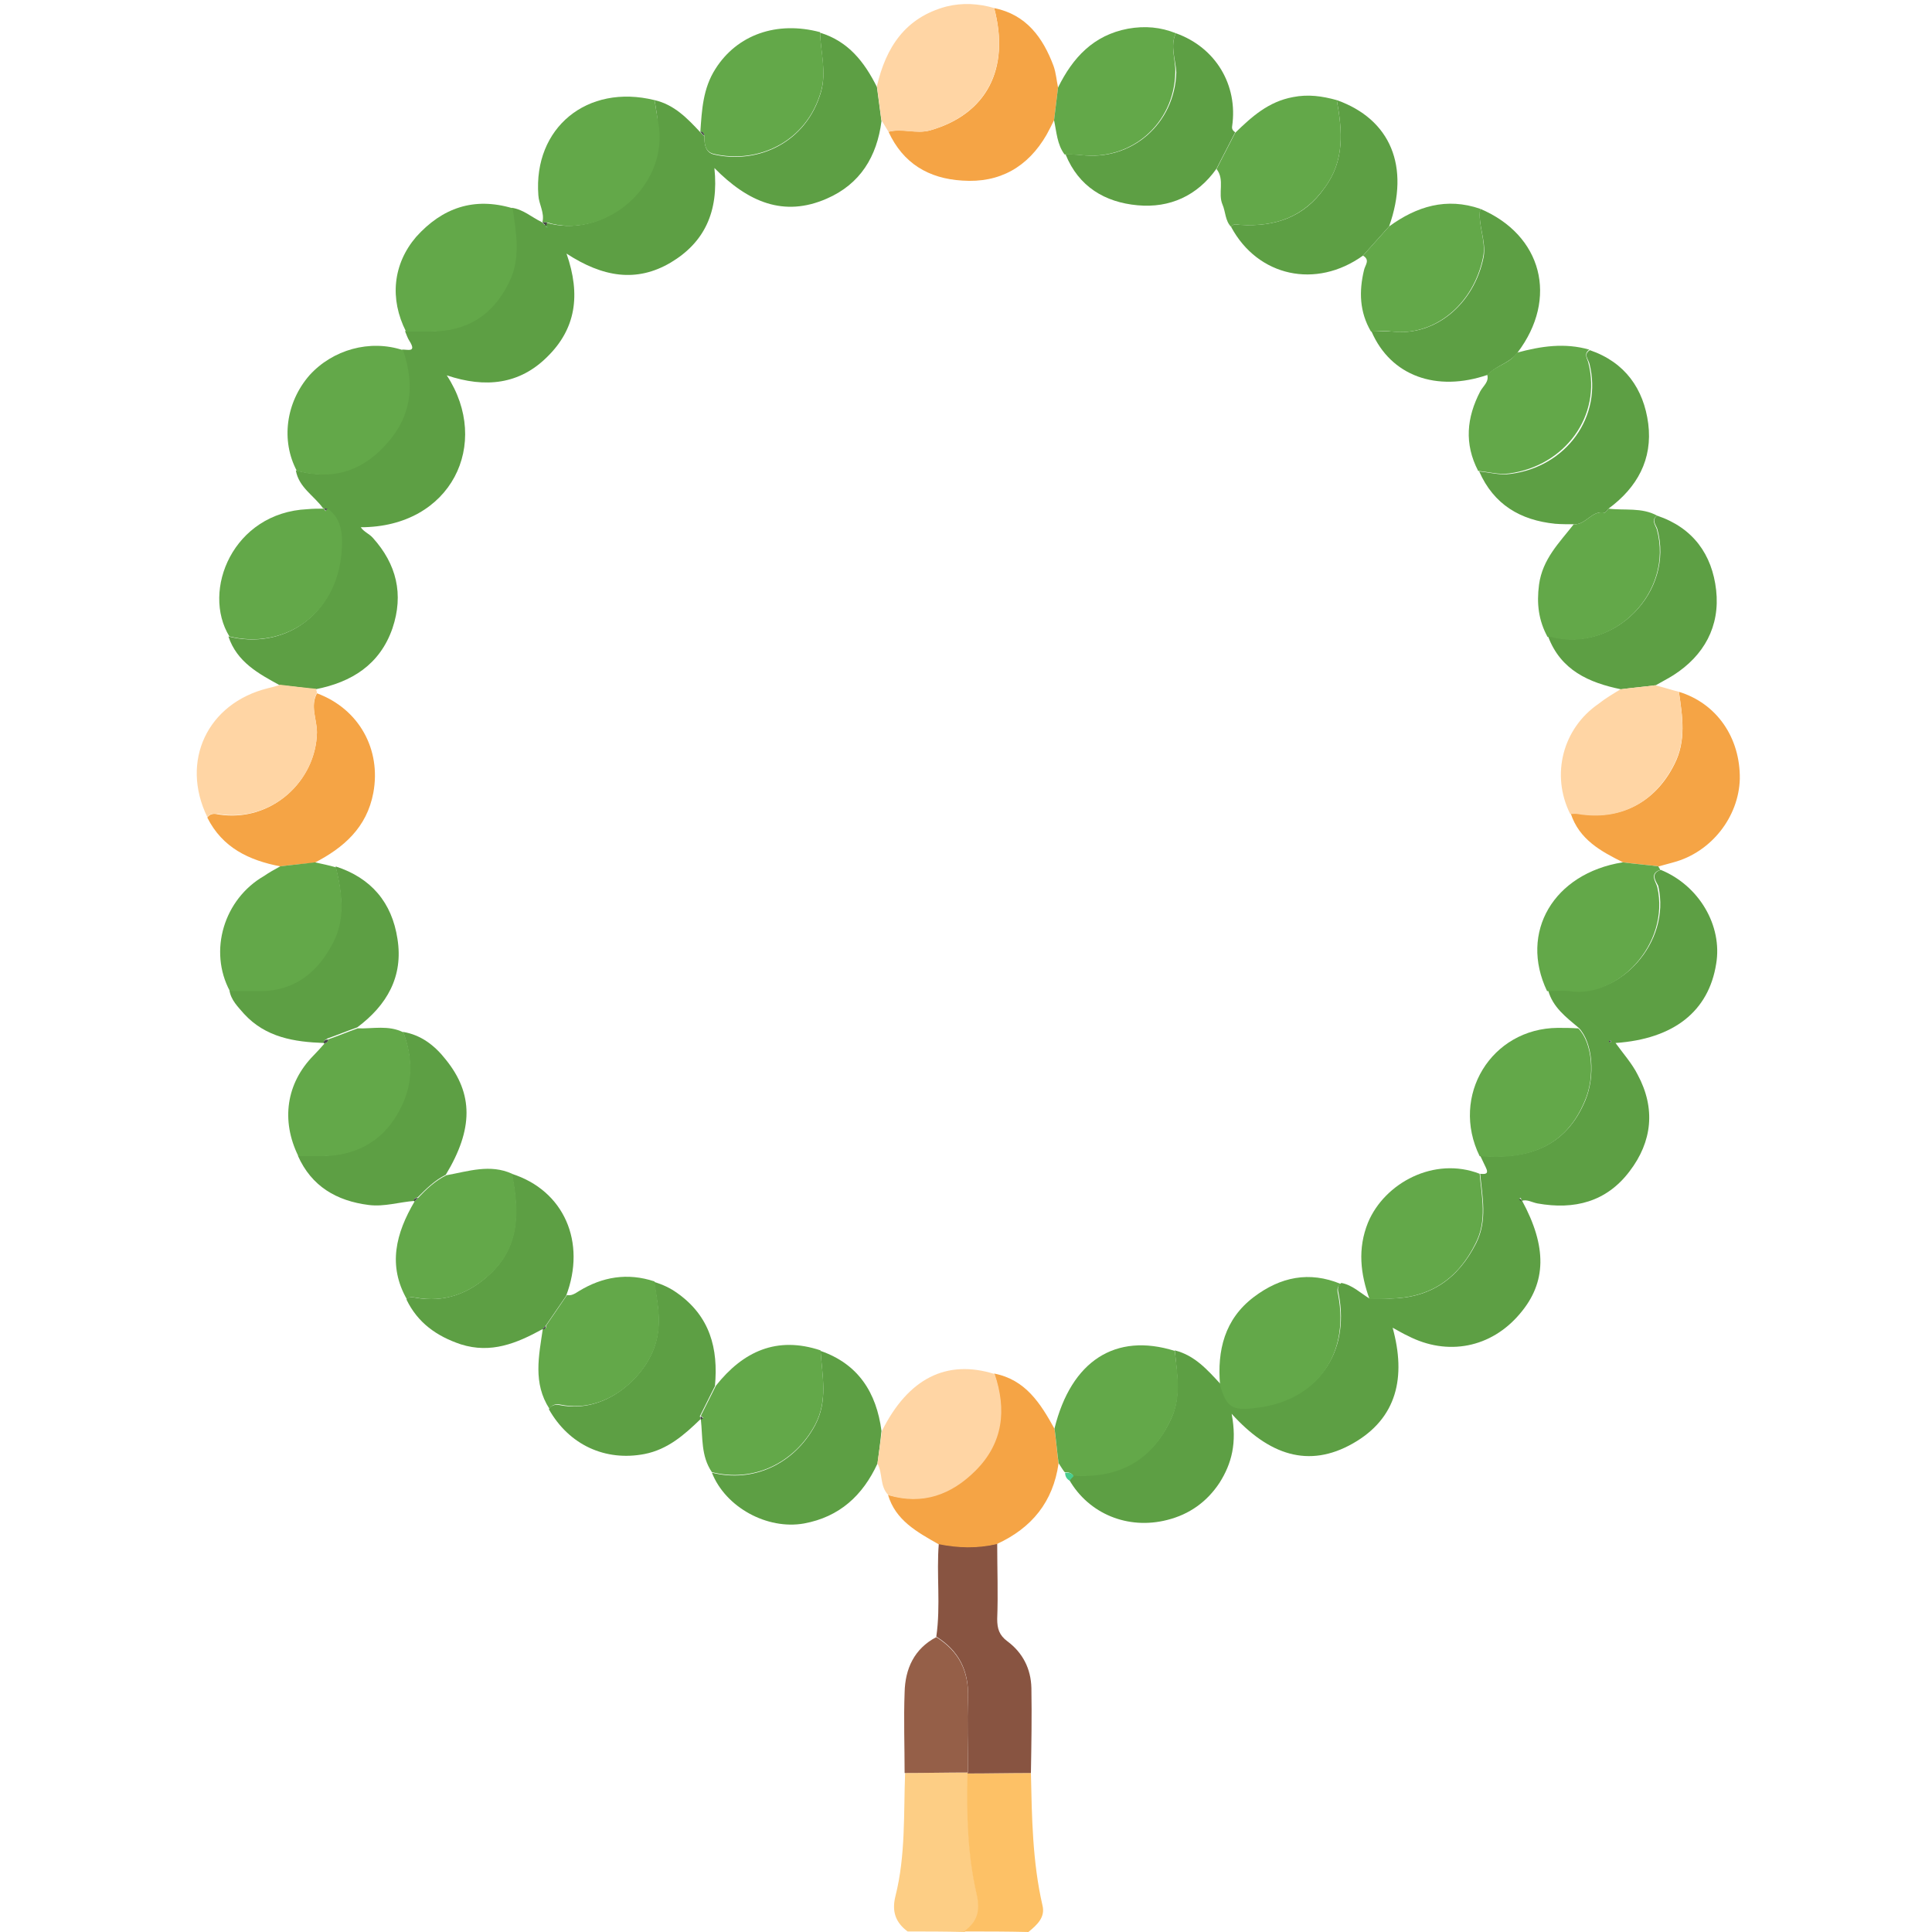 <svg width="40" height="40" viewBox="0 0 40 40" fill="none" xmlns="http://www.w3.org/2000/svg">
<g clip-path="url(#clip0_331_1282)">
<path d="M18.791 39.989C18.541 39.802 18.458 39.573 18.541 39.25C18.75 38.416 18.708 37.552 18.739 36.708C19.177 36.708 19.614 36.698 20.052 36.698L20.041 36.729C20.021 37.573 20.041 38.406 20.229 39.229C20.312 39.573 20.239 39.802 19.969 40C19.573 39.989 19.177 39.989 18.791 39.989Z" fill="#FDCE85"/>
<path d="M19.958 39.989C20.229 39.791 20.302 39.573 20.219 39.218C20.031 38.395 20.01 37.562 20.031 36.718C20.469 36.718 20.906 36.708 21.344 36.708C21.364 37.625 21.375 38.541 21.583 39.448C21.646 39.698 21.469 39.854 21.292 40C20.844 39.989 20.406 39.989 19.958 39.989Z" fill="#FDC166"/>
<path d="M13.552 2.073C13.958 2.166 14.229 2.448 14.5 2.739C14.531 2.771 14.552 2.791 14.583 2.823C14.583 2.989 14.604 3.156 14.781 3.198C15.687 3.406 16.698 2.958 17 1.896C17.114 1.479 16.989 1.083 16.979 0.677C17.562 0.854 17.896 1.281 18.156 1.802C18.187 2.041 18.219 2.271 18.25 2.51C18.156 3.239 17.812 3.812 17.114 4.114C16.229 4.5 15.489 4.187 14.791 3.479C14.885 4.385 14.583 5.021 13.885 5.437C13.177 5.854 12.479 5.739 11.729 5.25C12.031 6.114 11.916 6.812 11.333 7.385C10.76 7.958 10.052 8.041 9.25 7.771C10.177 9.187 9.344 10.916 7.469 10.916C7.531 11.01 7.646 11.052 7.719 11.135C8.208 11.677 8.364 12.302 8.125 13.01C7.864 13.76 7.281 14.125 6.531 14.271C6.281 14.239 6.031 14.208 5.792 14.187C5.354 13.948 4.906 13.708 4.729 13.177C5.844 13.458 6.948 12.771 7.052 11.427C7.073 11.135 7.083 10.75 6.76 10.531C6.739 10.531 6.719 10.531 6.687 10.521C6.5 10.26 6.187 10.093 6.125 9.739C6.823 9.927 7.417 9.771 7.927 9.239C8.489 8.656 8.583 7.979 8.323 7.239C8.427 7.229 8.635 7.312 8.479 7.062C8.437 7 8.416 6.927 8.385 6.854C8.552 6.854 8.719 6.854 8.896 6.854C9.646 6.854 10.166 6.521 10.51 5.854C10.771 5.343 10.666 4.823 10.594 4.302C10.833 4.333 11.01 4.5 11.208 4.593C11.239 4.614 11.26 4.646 11.291 4.666C11.291 4.677 11.302 4.687 11.302 4.698C11.302 4.698 11.312 4.698 11.323 4.708C11.312 4.698 11.302 4.687 11.281 4.677C11.281 4.656 11.291 4.625 11.291 4.604C12.469 4.968 13.771 3.896 13.614 2.646C13.625 2.458 13.583 2.271 13.552 2.073Z" fill="#5D9F44"/>
<path d="M34.385 18.01C35.177 18.333 35.666 19.166 35.531 19.958C35.375 20.937 34.656 21.51 33.448 21.594C33.614 21.823 33.791 22.021 33.906 22.25C34.281 22.948 34.208 23.635 33.739 24.25C33.26 24.885 32.594 25.052 31.833 24.916C31.719 24.896 31.614 24.823 31.5 24.864C31.5 24.844 31.489 24.823 31.489 24.802C31.479 24.802 31.469 24.812 31.458 24.812C31.479 24.823 31.489 24.844 31.51 24.854C32.031 25.812 32.021 26.552 31.469 27.198C30.875 27.906 29.969 28.083 29.146 27.656C29.052 27.614 28.969 27.562 28.833 27.489C29.114 28.51 28.927 29.364 28.01 29.885C27.094 30.406 26.271 30.125 25.5 29.271C25.614 29.875 25.5 30.302 25.25 30.698C24.989 31.094 24.625 31.354 24.166 31.469C23.354 31.677 22.541 31.344 22.135 30.635C22.166 30.604 22.198 30.573 22.219 30.541C23.156 30.594 23.854 30.229 24.25 29.364C24.458 28.906 24.364 28.427 24.323 27.958C24.739 28.062 25 28.364 25.271 28.656C25.406 29.125 25.521 29.198 26.052 29.125C27.271 28.958 27.948 28.021 27.719 26.802C27.698 26.708 27.677 26.625 27.771 26.562C28 26.604 28.166 26.771 28.354 26.885C28.5 26.885 28.635 26.885 28.781 26.885C29.614 26.875 30.187 26.479 30.562 25.739C30.802 25.26 30.687 24.781 30.646 24.302C30.75 24.312 30.833 24.312 30.76 24.166C30.719 24.083 30.687 24.01 30.646 23.927C31.614 24.01 32.416 23.76 32.823 22.781C33.031 22.281 32.979 21.583 32.687 21.281C32.427 21.062 32.146 20.854 32.052 20.5C32.208 20.5 32.364 20.479 32.521 20.5C33.5 20.656 34.604 19.541 34.333 18.344C34.302 18.271 34.146 18.083 34.385 18.01ZM33.333 21.541C33.323 21.552 33.312 21.552 33.312 21.562C33.323 21.573 33.323 21.583 33.333 21.583C33.344 21.583 33.354 21.573 33.354 21.562C33.354 21.552 33.344 21.541 33.333 21.541Z" fill="#5D9F44"/>
<path d="M21.344 36.708C20.906 36.708 20.469 36.718 20.031 36.718L20.041 36.687C20.041 36.177 20.021 35.656 20.041 35.145C20.062 34.593 19.854 34.177 19.385 33.885C19.479 33.239 19.385 32.593 19.437 31.958C19.844 32.041 20.239 32.052 20.646 31.958C20.646 32.479 20.666 33 20.646 33.52C20.646 33.718 20.687 33.854 20.854 33.979C21.177 34.218 21.344 34.552 21.354 34.948C21.364 35.541 21.354 36.125 21.344 36.708Z" fill="#885441"/>
<path d="M20.583 0.167C21.25 0.302 21.594 0.781 21.812 1.364C21.864 1.51 21.875 1.667 21.906 1.812C21.875 2.042 21.854 2.26 21.823 2.489C21.771 2.594 21.719 2.698 21.667 2.792C21.281 3.458 20.698 3.792 19.927 3.739C19.229 3.698 18.698 3.385 18.396 2.729C18.677 2.646 18.969 2.781 19.26 2.698C20.427 2.364 20.917 1.427 20.583 0.167Z" fill="#F5A445"/>
<path d="M6.708 21.594C6.094 21.573 5.5 21.479 5.052 20.99C4.927 20.844 4.781 20.708 4.75 20.5C4.948 20.5 5.135 20.5 5.333 20.5C6.083 20.51 6.573 20.115 6.896 19.479C7.146 18.979 7.073 18.458 6.948 17.938C7.688 18.177 8.115 18.688 8.229 19.438C8.354 20.219 8.01 20.812 7.396 21.271C7.188 21.344 6.99 21.427 6.781 21.5C6.75 21.531 6.688 21.531 6.708 21.594Z" fill="#5D9F44"/>
<path d="M5.802 17.937C5.156 17.812 4.604 17.552 4.292 16.927C4.354 16.833 4.448 16.844 4.531 16.864C5.625 17.031 6.542 16.166 6.562 15.166C6.562 14.896 6.417 14.625 6.562 14.354C7.437 14.677 7.896 15.521 7.729 16.416C7.594 17.135 7.114 17.552 6.51 17.864C6.281 17.885 6.042 17.906 5.802 17.937Z" fill="#F5A445"/>
<path d="M32.917 7.25C33.646 7.5 34.031 8.052 34.125 8.771C34.219 9.51 33.896 10.094 33.302 10.531C33.281 10.562 33.25 10.583 33.229 10.615C32.958 10.552 32.833 10.875 32.583 10.854C32.458 10.854 32.323 10.854 32.198 10.844C31.479 10.771 30.927 10.448 30.625 9.76C30.844 9.781 31.062 9.844 31.271 9.812C32.427 9.667 33.188 8.625 32.906 7.521C32.875 7.427 32.781 7.333 32.917 7.25Z" fill="#5D9F44"/>
<path d="M24.344 0.688C25.167 0.979 25.635 1.76 25.51 2.615C25.5 2.677 25.531 2.708 25.573 2.74C25.448 2.99 25.312 3.24 25.188 3.49C24.792 4.052 24.219 4.312 23.552 4.25C22.875 4.188 22.333 3.865 22.062 3.198C22.167 3.198 22.271 3.198 22.375 3.208C23.427 3.344 24.323 2.562 24.354 1.5C24.344 1.24 24.219 0.958 24.344 0.688Z" fill="#5D9F44"/>
<path d="M30.646 4.323C31.927 4.864 32.271 6.177 31.417 7.302C31.26 7.521 30.979 7.562 30.802 7.76C29.739 8.125 28.792 7.781 28.396 6.864C28.542 6.864 28.677 6.854 28.823 6.864C29.698 6.969 30.521 6.312 30.719 5.312C30.771 4.979 30.594 4.656 30.646 4.323Z" fill="#5D9F44"/>
<path d="M11.229 27.52C10.698 27.812 10.166 28.031 9.541 27.833C9.041 27.666 8.646 27.385 8.416 26.906C8.458 26.843 8.521 26.854 8.583 26.864C9.198 26.979 9.729 26.781 10.166 26.354C10.771 25.77 10.739 25.041 10.594 24.302C11.677 24.645 12.146 25.718 11.719 26.833C11.573 27.041 11.437 27.25 11.291 27.458C11.281 27.468 11.25 27.5 11.229 27.52Z" fill="#5D9F44"/>
<path d="M34.76 14.323C35.542 14.562 36.031 15.271 36.021 16.125C36 16.916 35.427 17.646 34.646 17.854C34.542 17.885 34.448 17.906 34.344 17.937C34.094 17.906 33.844 17.885 33.604 17.854C33.146 17.625 32.698 17.385 32.521 16.844C32.573 16.844 32.625 16.833 32.677 16.844C33.552 16.989 34.271 16.614 34.667 15.823C34.917 15.333 34.833 14.833 34.76 14.323Z" fill="#F5A445"/>
<path d="M34.312 10.677C35.052 10.927 35.448 11.479 35.531 12.218C35.614 12.968 35.281 13.573 34.646 13.979C34.531 14.052 34.406 14.114 34.281 14.187C34.042 14.218 33.802 14.239 33.562 14.271C32.896 14.135 32.312 13.875 32.052 13.177C32.073 13.177 32.104 13.177 32.125 13.177C33.406 13.521 34.677 12.26 34.312 10.948C34.281 10.864 34.187 10.76 34.312 10.677Z" fill="#5D9F44"/>
<path d="M27.677 2.073C28.792 2.469 29.198 3.448 28.76 4.687C28.583 4.885 28.396 5.094 28.219 5.292C27.25 5.989 26.042 5.729 25.489 4.698C25.542 4.614 25.614 4.656 25.687 4.656C26.396 4.698 27 4.5 27.427 3.885C27.844 3.323 27.792 2.708 27.677 2.073Z" fill="#5D9F44"/>
<path d="M8.583 24.864C8.271 24.885 7.958 24.989 7.635 24.948C6.969 24.864 6.448 24.562 6.167 23.927C6.333 23.927 6.5 23.927 6.667 23.927C7.417 23.916 7.979 23.573 8.302 22.895C8.541 22.395 8.541 21.875 8.344 21.364C8.719 21.427 9 21.645 9.229 21.937C9.802 22.645 9.802 23.375 9.229 24.323C9 24.437 8.823 24.614 8.646 24.791C8.614 24.802 8.562 24.802 8.583 24.864Z" fill="#5D9F44"/>
<path d="M14.5 29.385C14.167 29.708 13.823 30.01 13.344 30.104C12.531 30.26 11.781 29.916 11.364 29.177C11.417 29.083 11.51 29.073 11.604 29.094C12.531 29.271 13.333 28.531 13.552 27.875C13.708 27.416 13.614 26.989 13.542 26.541C13.719 26.594 13.875 26.666 14.021 26.771C14.698 27.25 14.875 27.916 14.802 28.698C14.698 28.906 14.594 29.114 14.489 29.323C14.5 29.344 14.5 29.364 14.5 29.385Z" fill="#5D9F44"/>
<path d="M20.635 31.969C20.229 32.062 19.833 32.052 19.427 31.969C18.989 31.719 18.541 31.479 18.385 30.948C19.094 31.156 19.687 30.938 20.187 30.438C20.76 29.865 20.823 29.177 20.583 28.438C21.229 28.562 21.541 29.052 21.833 29.583C21.864 29.823 21.885 30.062 21.916 30.302C21.802 31.094 21.364 31.635 20.635 31.969Z" fill="#F5A445"/>
<path d="M18.167 30.302C17.864 30.958 17.385 31.406 16.646 31.542C15.885 31.677 15.021 31.208 14.739 30.49C15.604 30.708 16.448 30.302 16.875 29.51C17.146 29 17.021 28.49 16.989 27.969C17.771 28.24 18.146 28.833 18.25 29.625C18.229 29.844 18.198 30.073 18.167 30.302Z" fill="#5D9F44"/>
<path d="M21.917 30.292C21.885 30.052 21.864 29.812 21.833 29.573C22.177 28.177 23.094 27.583 24.323 27.969C24.375 28.437 24.469 28.917 24.25 29.375C23.854 30.25 23.156 30.614 22.219 30.552C22.177 30.489 22.114 30.479 22.042 30.479C22 30.427 21.958 30.354 21.917 30.292Z" fill="#63A849"/>
<path d="M16.989 27.958C17.021 28.479 17.146 28.99 16.875 29.5C16.448 30.292 15.604 30.698 14.739 30.479C14.51 30.146 14.552 29.76 14.51 29.385C14.531 29.375 14.552 29.365 14.562 29.354C14.541 29.344 14.531 29.323 14.51 29.312C14.614 29.104 14.719 28.896 14.823 28.688C15.385 27.979 16.083 27.656 16.989 27.958Z" fill="#63A849"/>
<path d="M8.656 24.802C8.833 24.614 9.01 24.448 9.24 24.333C9.698 24.25 10.146 24.094 10.604 24.302C10.75 25.052 10.781 25.771 10.177 26.354C9.729 26.781 9.208 26.979 8.594 26.864C8.521 26.854 8.469 26.844 8.427 26.906C8.021 26.198 8.198 25.531 8.583 24.875H8.573C8.604 24.844 8.635 24.823 8.656 24.802Z" fill="#63A849"/>
<path d="M28.219 5.292C28.396 5.094 28.583 4.885 28.76 4.688C29.333 4.271 29.948 4.083 30.646 4.323C30.594 4.656 30.771 4.979 30.708 5.313C30.51 6.313 29.688 6.969 28.812 6.865C28.677 6.844 28.531 6.865 28.385 6.865C28.146 6.458 28.135 6.031 28.24 5.594C28.26 5.49 28.375 5.385 28.219 5.292Z" fill="#63A849"/>
<path d="M34.312 10.677C34.177 10.76 34.271 10.865 34.302 10.958C34.666 12.271 33.396 13.531 32.114 13.188C32.094 13.177 32.062 13.188 32.041 13.188C31.854 12.844 31.812 12.5 31.864 12.104C31.937 11.573 32.281 11.24 32.583 10.854C32.833 10.875 32.958 10.552 33.229 10.615C33.25 10.583 33.281 10.562 33.302 10.531C33.635 10.573 33.989 10.5 34.312 10.677Z" fill="#63A849"/>
<path d="M16.979 0.666C16.99 1.073 17.115 1.468 17 1.885C16.698 2.948 15.688 3.396 14.781 3.187C14.594 3.146 14.583 2.979 14.583 2.812C14.573 2.771 14.562 2.729 14.5 2.729C14.531 2.281 14.552 1.833 14.812 1.427C15.26 0.718 16.083 0.427 16.979 0.666Z" fill="#63A849"/>
<path d="M6.781 10.531C7.104 10.75 7.094 11.135 7.073 11.427C6.969 12.76 5.854 13.448 4.75 13.177C4.166 12.229 4.823 10.615 6.364 10.542C6.479 10.531 6.594 10.531 6.708 10.531C6.719 10.552 6.729 10.562 6.739 10.583C6.75 10.562 6.76 10.552 6.781 10.531Z" fill="#63A849"/>
<path d="M27.677 2.073C27.792 2.708 27.844 3.323 27.427 3.885C26.99 4.5 26.396 4.698 25.688 4.656C25.615 4.656 25.542 4.614 25.49 4.698C25.365 4.573 25.375 4.385 25.312 4.239C25.208 4 25.365 3.729 25.188 3.5C25.312 3.25 25.448 3 25.573 2.75C25.917 2.416 26.26 2.104 26.771 2.01C27.083 1.948 27.375 1.989 27.677 2.073Z" fill="#63A849"/>
<path d="M13.552 26.531C13.614 26.979 13.719 27.406 13.562 27.864C13.344 28.531 12.541 29.271 11.614 29.083C11.521 29.062 11.437 29.073 11.375 29.167C11.031 28.635 11.156 28.073 11.239 27.51C11.302 27.521 11.312 27.479 11.312 27.437C11.458 27.229 11.594 27.021 11.739 26.812C11.833 26.833 11.906 26.781 11.989 26.729C12.469 26.437 12.989 26.344 13.552 26.531Z" fill="#63A849"/>
<path d="M8.354 21.375C8.552 21.895 8.552 22.416 8.313 22.906C7.99 23.583 7.427 23.927 6.677 23.937C6.51 23.937 6.344 23.937 6.177 23.937C5.813 23.198 5.927 22.427 6.49 21.854C6.573 21.77 6.646 21.687 6.719 21.604H6.708C6.75 21.593 6.792 21.583 6.792 21.52C7 21.448 7.198 21.364 7.406 21.291C7.719 21.302 8.042 21.218 8.354 21.375Z" fill="#63A849"/>
<path d="M18.166 30.302C18.198 30.073 18.229 29.843 18.26 29.625C18.802 28.541 19.594 28.135 20.594 28.448C20.844 29.187 20.771 29.875 20.198 30.448C19.698 30.948 19.104 31.166 18.396 30.958C18.208 30.77 18.281 30.5 18.166 30.302Z" fill="#FFD5A4"/>
<path d="M13.552 2.073C13.583 2.26 13.614 2.458 13.646 2.646C13.791 3.896 12.5 4.969 11.323 4.604C11.291 4.604 11.26 4.604 11.229 4.604C11.281 4.406 11.156 4.229 11.146 4.042C11.041 2.646 12.156 1.729 13.552 2.073Z" fill="#63A849"/>
<path d="M33.594 17.854C33.844 17.885 34.094 17.906 34.333 17.937C34.344 17.958 34.364 17.989 34.375 18.01C34.135 18.083 34.291 18.271 34.312 18.364C34.583 19.552 33.479 20.677 32.5 20.521C32.344 20.5 32.187 20.521 32.031 20.521C31.448 19.302 32.166 18.083 33.594 17.854Z" fill="#63A849"/>
<path d="M33.552 14.271C33.791 14.24 34.031 14.219 34.271 14.188C34.437 14.229 34.594 14.281 34.76 14.323C34.833 14.833 34.916 15.333 34.656 15.833C34.25 16.625 33.541 17 32.666 16.854C32.614 16.844 32.562 16.854 32.51 16.854C32.104 16.042 32.354 15.083 33.094 14.573C33.239 14.458 33.396 14.365 33.552 14.271Z" fill="#FFD5A4"/>
<path d="M8.344 7.25C8.604 8 8.51 8.667 7.948 9.25C7.448 9.781 6.844 9.938 6.146 9.75C5.813 9.125 5.917 8.333 6.406 7.771C6.885 7.24 7.656 7.021 8.344 7.25Z" fill="#63A849"/>
<path d="M6.562 14.343C6.417 14.614 6.562 14.885 6.562 15.156C6.552 16.156 5.635 17.031 4.531 16.854C4.437 16.843 4.354 16.833 4.292 16.916C3.729 15.76 4.292 14.562 5.542 14.25C5.625 14.229 5.719 14.208 5.802 14.177C6.052 14.208 6.302 14.239 6.542 14.26C6.552 14.302 6.562 14.323 6.562 14.343Z" fill="#FFD5A4"/>
<path d="M5.802 17.937C6.041 17.906 6.281 17.885 6.521 17.854C6.666 17.885 6.812 17.916 6.958 17.958C7.083 18.479 7.156 19 6.906 19.5C6.583 20.135 6.094 20.531 5.344 20.521C5.146 20.521 4.958 20.521 4.76 20.521C4.312 19.687 4.635 18.614 5.469 18.135C5.573 18.062 5.687 18 5.802 17.937Z" fill="#63A849"/>
<path d="M30.792 7.76C30.969 7.562 31.26 7.531 31.406 7.302C31.906 7.166 32.396 7.093 32.906 7.239C32.781 7.323 32.865 7.427 32.885 7.51C33.167 8.614 32.396 9.646 31.25 9.802C31.042 9.833 30.823 9.771 30.604 9.75C30.312 9.187 30.365 8.646 30.646 8.104C30.708 7.989 30.833 7.906 30.792 7.76Z" fill="#63A849"/>
<path d="M24.344 0.688C24.219 0.958 24.344 1.229 24.333 1.5C24.312 2.562 23.416 3.344 22.354 3.208C22.25 3.198 22.146 3.198 22.041 3.198C21.885 2.99 21.875 2.729 21.823 2.49C21.854 2.26 21.875 2.042 21.906 1.812C22.208 1.198 22.635 0.729 23.354 0.594C23.708 0.531 24.031 0.562 24.344 0.688Z" fill="#63A849"/>
<path d="M10.614 4.312C10.687 4.833 10.791 5.354 10.531 5.864C10.198 6.531 9.666 6.864 8.916 6.864C8.75 6.864 8.583 6.864 8.406 6.864C8.062 6.187 8.135 5.468 8.614 4.906C9.156 4.302 9.812 4.073 10.614 4.312Z" fill="#63A849"/>
<path d="M20.583 0.166C20.917 1.427 20.417 2.364 19.26 2.698C18.969 2.781 18.688 2.656 18.396 2.729C18.344 2.646 18.302 2.573 18.25 2.489C18.219 2.25 18.188 2.021 18.156 1.781C18.344 0.979 18.74 0.364 19.594 0.135C19.927 0.052 20.26 0.073 20.583 0.166Z" fill="#FFD5A4"/>
<path d="M19.385 33.895C19.854 34.187 20.062 34.604 20.041 35.156C20.021 35.666 20.041 36.187 20.041 36.698C19.604 36.698 19.166 36.708 18.729 36.708C18.729 36.156 18.708 35.593 18.729 35.041C18.739 34.552 18.927 34.135 19.385 33.895Z" fill="#955F48"/>
<path d="M22.052 30.489C22.125 30.489 22.187 30.489 22.229 30.562C22.198 30.593 22.167 30.625 22.146 30.656C22.073 30.614 22.052 30.552 22.052 30.489Z" fill="#48CC8E"/>
<path d="M11.302 4.677C11.312 4.687 11.323 4.698 11.344 4.708C11.333 4.708 11.323 4.708 11.323 4.698C11.312 4.698 11.312 4.687 11.302 4.677Z" fill="#6FD5A1"/>
<path d="M11.229 4.604C11.26 4.604 11.291 4.604 11.323 4.604C11.323 4.625 11.312 4.656 11.312 4.677C11.281 4.656 11.25 4.625 11.229 4.604Z" fill="#454545"/>
<path d="M14.5 2.729C14.562 2.718 14.573 2.771 14.583 2.812C14.552 2.791 14.531 2.76 14.5 2.729Z" fill="#454545"/>
<path d="M6.781 10.531C6.771 10.541 6.76 10.562 6.739 10.573C6.729 10.552 6.719 10.541 6.708 10.521C6.729 10.531 6.75 10.531 6.781 10.531Z" fill="#454545"/>
<path d="M28.354 26.896C28.167 26.375 28.104 25.854 28.323 25.312C28.666 24.489 29.698 23.937 30.635 24.302C30.677 24.781 30.791 25.271 30.552 25.739C30.187 26.479 29.604 26.875 28.771 26.885C28.635 26.896 28.5 26.896 28.354 26.896Z" fill="#63A849"/>
<path d="M25.26 28.677C25.198 27.958 25.354 27.312 25.958 26.854C26.51 26.437 27.104 26.312 27.76 26.583C27.667 26.645 27.687 26.729 27.708 26.823C27.937 28.052 27.26 28.989 26.042 29.145C25.51 29.218 25.396 29.145 25.26 28.677Z" fill="#63A849"/>
<path d="M30.635 23.938C30.021 22.688 30.875 21.292 32.25 21.281C32.396 21.281 32.531 21.281 32.677 21.292C32.969 21.583 33.031 22.292 32.812 22.792C32.406 23.771 31.604 24.021 30.635 23.938Z" fill="#63A849"/>
<path d="M33.333 21.541C33.344 21.552 33.344 21.552 33.354 21.562C33.344 21.573 33.333 21.583 33.333 21.583C33.323 21.583 33.312 21.573 33.312 21.562C33.312 21.552 33.323 21.541 33.333 21.541Z" fill="#454545"/>
<path d="M31.5 24.875C31.479 24.864 31.469 24.844 31.448 24.833C31.458 24.833 31.469 24.823 31.479 24.823C31.489 24.833 31.489 24.854 31.5 24.875Z" fill="#454545"/>
<path d="M6.792 21.52C6.792 21.573 6.76 21.593 6.708 21.604C6.687 21.531 6.75 21.531 6.792 21.52Z" fill="#454545"/>
<path d="M33.292 10.521C33.271 10.552 33.24 10.573 33.219 10.604C33.24 10.583 33.271 10.552 33.292 10.521Z" fill="#454545"/>
<path d="M11.302 27.448C11.302 27.5 11.281 27.531 11.229 27.521C11.25 27.5 11.281 27.469 11.302 27.448Z" fill="#454545"/>
<path d="M8.656 24.802C8.625 24.823 8.604 24.854 8.573 24.875C8.562 24.802 8.615 24.802 8.656 24.802Z" fill="#454545"/>
<path d="M14.51 29.323C14.531 29.333 14.541 29.354 14.562 29.364C14.541 29.375 14.521 29.385 14.51 29.396C14.5 29.364 14.5 29.344 14.51 29.323Z" fill="#454545"/>
</g>
<defs>
<clipPath id="clip0_331_1282">
<rect width="40" height="40" fill="white"/>
</clipPath>
</defs>
</svg>
